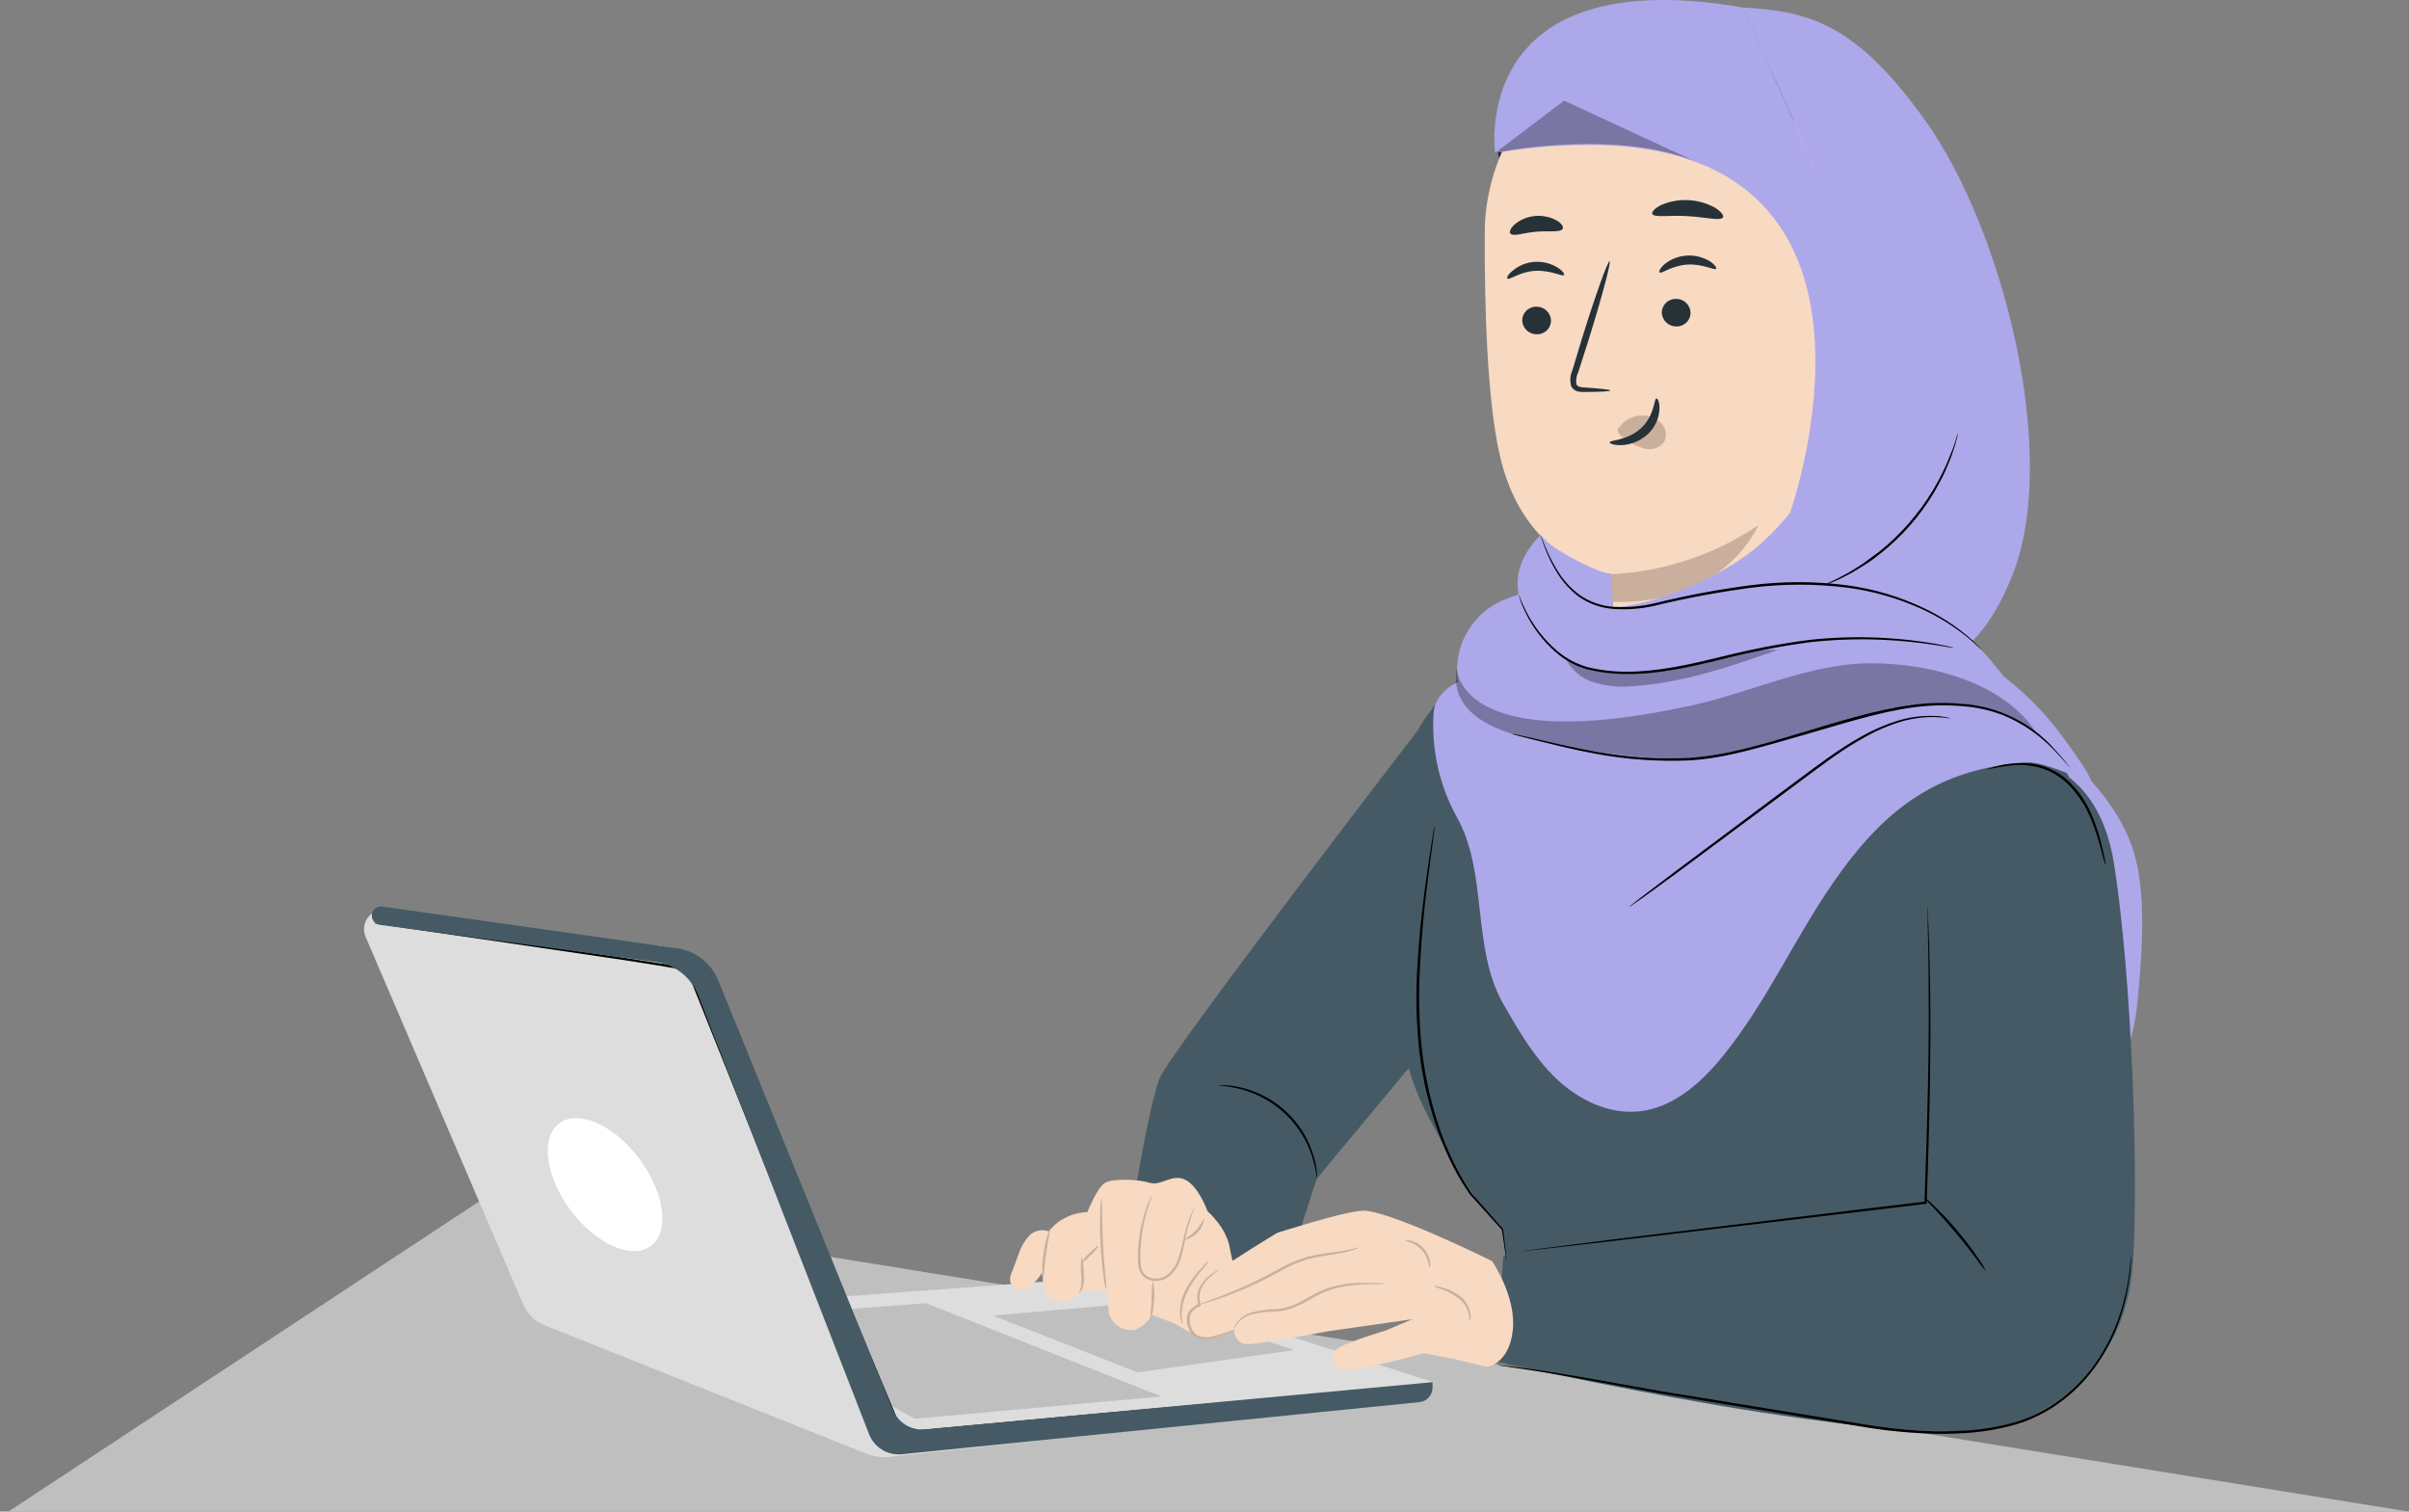 <svg width="204" height="128" viewBox="0 0 204 128" fill="none" xmlns="http://www.w3.org/2000/svg">
<rect x="0" y="0" width="204" height="128" fill="#808080" stroke="none"/>
<path d="M40.706 101.647L204 128H121.176H0.706L40.706 101.647Z" fill="#BFBFBF"/>
<path d="M121.331 117.018L93.716 108.177C93.639 108.154 93.562 108.142 93.479 108.148L71.555 109.773C67.702 100.436 62.874 88.764 60.681 83.434C60.315 82.559 59.724 81.797 58.973 81.224C58.217 80.651 57.325 80.284 56.385 80.166L32.64 77.064C32.357 77.028 32.073 77.07 31.813 77.182C31.553 77.294 31.322 77.471 31.151 77.696C30.98 77.921 30.873 78.192 30.838 78.47C30.802 78.754 30.844 79.037 30.95 79.303L44.318 110.476C44.495 110.89 44.755 111.262 45.086 111.569C45.411 111.877 45.801 112.113 46.226 112.261L73.381 123.099C74.001 123.347 74.675 123.436 75.337 123.359L77.074 123.17C83.09 122.544 111.149 119.471 120.444 118.495C120.592 118.49 120.633 118.602 120.74 118.495C120.846 118.395 121.018 118.052 121.035 117.904C121.053 117.757 121.118 117.727 121.035 117.609C120.947 117.479 121.331 117.018 121.331 117.018Z" fill="#DDDDDD"/>
<path d="M84.096 111.404L96.329 116.203L109.589 114.319L97.392 110.223L84.096 111.404Z" fill="#BFBFBF"/>
<path d="M77.472 120.133L98.338 118.248L78.411 110.347L72.005 110.831L75.391 118.998L77.472 120.133Z" fill="#BFBFBF"/>
<path d="M120.147 117.308L120.005 117.332L119.58 117.385L117.954 117.551L111.921 118.142L92.029 119.997L76.393 121.41H76.328L76.304 121.35L72.841 112.9L71.89 110.536C71.783 110.264 71.701 110.057 71.647 109.915C71.618 109.845 71.594 109.774 71.57 109.697C71.57 109.697 71.606 109.768 71.671 109.904L71.937 110.518L72.93 112.858C73.781 114.885 74.998 117.793 76.464 121.285L76.375 121.226L92.006 119.779L111.921 117.982L117.943 117.468L119.568 117.338L119.993 117.308H120.147Z" fill="black"/>
<path d="M31.642 78.186H31.819L32.345 78.246L34.378 78.511L41.824 79.528C44.968 79.965 48.726 80.497 52.863 81.106L56.048 81.596L56.858 81.732C56.994 81.75 57.136 81.785 57.266 81.815C57.336 81.815 57.407 81.844 57.478 81.862C57.821 81.998 58.134 82.205 58.394 82.465C58.501 82.577 58.583 82.707 58.642 82.849L58.802 83.257C59.653 85.378 60.528 87.571 61.426 89.817C65.013 98.811 68.257 106.954 70.615 112.858C71.779 115.801 72.725 118.188 73.381 119.843C73.694 120.653 73.942 121.303 74.12 121.752C74.202 121.964 74.261 122.124 74.309 122.248C74.332 122.301 74.35 122.36 74.368 122.419C74.338 122.366 74.314 122.313 74.291 122.254L74.084 121.764L73.31 119.878C72.642 118.224 71.685 115.848 70.467 112.911L61.26 89.899C60.356 87.654 59.481 85.455 58.63 83.34L58.471 82.932C58.424 82.814 58.353 82.701 58.264 82.607C58.081 82.412 57.862 82.252 57.62 82.14C57.561 82.11 57.496 82.087 57.431 82.063L57.236 82.016C57.106 81.986 56.976 81.957 56.828 81.939L56.019 81.797L52.833 81.295L41.806 79.67L34.366 78.588L32.339 78.287L31.813 78.204L31.642 78.186Z" fill="black"/>
<path d="M54.152 98.132C56.291 101.004 56.722 104.301 55.121 105.501C53.52 106.701 50.47 105.359 48.325 102.487C46.186 99.615 45.754 96.324 47.356 95.118C48.957 93.907 52.013 95.266 54.152 98.132Z" fill="white"/>
<path d="M181.063 73.666C179.704 65.954 171.176 61.303 168.357 58.738L172.594 64.4C174.763 73.335 175.585 82.548 175.029 91.731C174.97 92.736 175.082 94.083 175.797 94.225C176.057 94.249 176.311 94.166 176.512 94.001C179.012 92.399 180.637 88.723 180.998 84.941C181.358 81.159 181.683 77.235 181.063 73.666Z" fill="#ACA8EA"/>
<path d="M174.814 65.026C174.406 64.252 174.571 61.782 172.379 64.358L172.237 63.389L158.663 52.959L128.412 54.531C125.51 54.714 121.149 59.737 120.062 61.841C119.169 69.647 118.992 76.579 118.992 76.579C118.992 76.579 117.952 85.26 118.992 89.361C120.032 93.463 121.261 94.946 122.869 98.137C124.045 100.318 125.51 102.327 127.23 104.112L128.642 115.074L160.241 117.916L174.707 117.107C174.707 117.107 173.413 95.49 173.413 95.105C173.413 94.928 175.221 90.756 177.16 86.324C180.457 78.742 178.602 72.342 174.814 65.026Z" fill="#455A64"/>
<path d="M95.46 104.342C95.619 104.342 97.197 93.67 98.231 91.247C99.207 88.96 120.067 61.835 120.067 61.835L124.978 77.667L122.874 86.135L111.504 99.81L108.295 109.726L95.46 104.342Z" fill="#455A64"/>
<path d="M179.021 73.14C177.526 63.643 170.127 64.057 170.127 64.057L162.776 76.851V103.302L127.307 106.369L126.651 115.275C126.651 115.275 161.99 123.353 170.157 120.647C175.558 118.856 180.126 114.335 180.623 106.954C181.119 99.567 180.522 82.636 179.021 73.14Z" fill="#455A64"/>
<path d="M111.546 99.798C111.445 99.195 111.309 98.592 111.138 98.001C110.695 96.583 109.891 95.301 108.804 94.284C107.716 93.268 106.393 92.547 104.951 92.192C104.348 92.056 103.745 91.956 103.131 91.885C103.296 91.867 103.467 91.867 103.633 91.885C104.088 91.903 104.543 91.962 104.986 92.062C106.47 92.387 107.835 93.114 108.94 94.154C110.045 95.194 110.848 96.512 111.262 97.972C111.392 98.409 111.475 98.858 111.522 99.313C111.552 99.473 111.558 99.632 111.546 99.798Z" fill="black"/>
<path d="M128.523 106.003C128.576 105.991 128.623 105.979 128.676 105.974L129.125 105.909L130.863 105.678L137.263 104.868L158.372 102.304L163.064 101.742L162.969 101.843C163.241 94.651 163.377 88.31 163.324 83.766C163.324 81.496 163.277 79.676 163.247 78.417C163.247 77.803 163.218 77.318 163.212 76.981V76.609C163.212 76.526 163.212 76.485 163.212 76.479C163.218 76.52 163.218 76.568 163.212 76.609C163.212 76.704 163.212 76.822 163.235 76.975C163.235 77.318 163.277 77.785 163.306 78.417C163.359 79.67 163.418 81.49 163.448 83.766C163.519 88.31 163.424 94.657 163.158 101.849V101.937H163.07L158.378 102.499L137.245 105.004L130.839 105.737L129.096 105.926L128.641 105.974L128.523 106.003Z" fill="black"/>
<path d="M180.466 106.353C180.472 106.407 180.472 106.46 180.466 106.52C180.466 106.633 180.466 106.793 180.443 106.996C180.407 107.609 180.336 108.216 180.234 108.817C180.074 109.775 179.842 110.715 179.539 111.632C179.123 112.846 178.564 114.006 177.874 115.089C177.036 116.411 175.978 117.571 174.741 118.529C173.326 119.63 171.685 120.416 169.937 120.82C168.998 121.047 168.041 121.207 167.078 121.297C166.073 121.386 165.068 121.422 164.064 121.41C161.953 121.368 159.849 121.172 157.768 120.82L145.717 118.839L140.462 117.964L135.884 117.119C133.096 116.595 130.831 116.196 129.261 115.964L127.454 115.696L126.984 115.631C126.931 115.625 126.877 115.613 126.824 115.595H126.984L127.46 115.643C127.87 115.69 128.488 115.756 129.279 115.869C130.854 116.083 133.12 116.458 135.914 116.958L140.485 117.773L145.747 118.63L157.798 120.6C159.872 120.951 161.965 121.154 164.07 121.201C165.092 121.201 166.085 121.172 167.066 121.094C168.017 121.005 168.963 120.85 169.89 120.63C171.614 120.231 173.231 119.464 174.634 118.38C175.859 117.44 176.911 116.298 177.743 115C178.433 113.929 178.998 112.786 179.42 111.584C179.729 110.674 179.979 109.739 180.151 108.793C180.288 108.013 180.365 107.4 180.395 106.984L180.443 106.508C180.448 106.46 180.454 106.407 180.466 106.353Z" fill="black"/>
<path d="M127.567 106.659C127.549 106.606 127.538 106.547 127.532 106.494C127.514 106.37 127.484 106.204 127.455 105.997C127.39 105.542 127.295 104.91 127.183 104.106V104.136L124.494 101.157C123.968 100.413 123.495 99.627 123.076 98.817C122.609 97.895 122.189 96.944 121.835 95.975C121.043 93.782 120.499 91.507 120.21 89.191C119.926 86.685 119.867 84.162 120.038 81.644C120.162 79.328 120.405 77.253 120.629 75.516C120.854 73.778 121.072 72.378 121.226 71.409L121.409 70.298C121.427 70.18 121.445 70.085 121.463 70.008C121.463 69.973 121.474 69.943 121.486 69.908C121.492 69.937 121.492 69.973 121.486 70.008C121.486 70.091 121.486 70.186 121.457 70.298C121.421 70.576 121.374 70.948 121.315 71.421C121.185 72.39 120.996 73.796 120.783 75.54C120.57 77.283 120.381 79.351 120.257 81.668C120.103 84.173 120.162 86.685 120.446 89.173C120.73 91.472 121.262 93.735 122.036 95.922C122.384 96.885 122.792 97.824 123.253 98.734C123.661 99.538 124.128 100.318 124.636 101.063L127.289 104.077L127.508 105.974C127.526 106.181 127.543 106.346 127.561 106.47C127.573 106.529 127.579 106.594 127.567 106.659Z" fill="black"/>
<path d="M168.177 107.646C167.911 107.351 167.662 107.031 167.444 106.701C167.001 106.104 166.38 105.294 165.653 104.425C164.926 103.563 164.241 102.8 163.733 102.262C163.443 101.985 163.171 101.683 162.923 101.37C163.254 101.601 163.555 101.861 163.833 102.156C164.53 102.83 165.192 103.539 165.813 104.289C166.439 105.028 167.018 105.802 167.562 106.606C167.798 106.931 168.005 107.28 168.177 107.646Z" fill="black"/>
<path d="M104.139 105.648C103.838 103.917 102.26 102.564 102.26 102.564C102.26 102.564 101.503 100.454 100.375 99.898C99.246 99.343 98.342 100.454 97.361 100.152C96.38 99.851 94.27 99.774 93.59 100.152C92.911 100.531 92.084 102.634 92.084 102.634C91.398 102.664 90.73 102.841 90.127 103.16C89.613 103.426 89.17 103.805 88.833 104.271C88.538 104.159 88.219 104.135 87.911 104.206C87.604 104.277 87.326 104.443 87.114 104.679C86.7 105.158 86.393 105.719 86.209 106.328L85.672 107.764C85.565 107.983 85.518 108.225 85.536 108.467C85.577 108.668 85.683 108.845 85.843 108.975C85.997 109.105 86.198 109.176 86.398 109.182C86.605 109.182 86.812 109.141 87.001 109.058C87.19 108.975 87.362 108.851 87.498 108.698C87.775 108.426 88.018 108.118 88.225 107.793L88.361 108.733C88.361 108.733 88.585 110.222 89.791 110.311C90.624 110.376 91.522 109.407 91.522 109.407L93.626 109.176L93.927 111.286C94.063 111.694 94.329 112.042 94.684 112.285C95.038 112.527 95.458 112.651 95.889 112.639C96.646 112.639 97.621 111.363 97.621 111.363L99.583 112.113C99.583 112.113 101.84 113.697 102.892 113.171C103.188 113.023 103.424 112.775 103.56 112.474C103.696 112.172 103.731 111.836 103.648 111.511C104.098 111.002 104.452 110.411 104.7 109.779C104.978 108.887 104.458 107.38 104.139 105.648Z" fill="#F8D9C2"/>
<path d="M88.304 108.372C88.221 107.628 88.245 106.871 88.38 106.138C88.451 105.394 88.635 104.661 88.924 103.97C88.983 103.97 88.759 104.957 88.587 106.168C88.416 107.385 88.38 108.372 88.304 108.372Z" fill="#CAB09C"/>
<path d="M91.6 106.393C91.73 106.907 91.789 107.433 91.778 107.959C91.819 108.343 91.784 108.727 91.665 109.094C91.547 109.377 91.382 109.501 91.37 109.466C91.358 109.431 91.453 109.306 91.523 109.058C91.594 108.704 91.606 108.343 91.565 107.983C91.506 107.457 91.518 106.919 91.6 106.393Z" fill="#CAB09C"/>
<path d="M93.003 105.495C93.045 105.536 92.767 105.902 92.383 106.275C91.999 106.647 91.656 106.948 91.609 106.907C91.567 106.866 91.845 106.499 92.229 106.127C92.619 105.755 92.962 105.453 93.003 105.495Z" fill="#CAB09C"/>
<path d="M93.279 101.447C93.326 101.825 93.338 102.209 93.326 102.593C93.326 103.302 93.356 104.277 93.409 105.353C93.468 106.429 93.551 107.404 93.61 108.107C93.669 108.485 93.693 108.869 93.681 109.253C93.569 108.887 93.498 108.509 93.462 108.125C93.362 107.421 93.255 106.446 93.196 105.365C93.137 104.283 93.143 103.302 93.173 102.593C93.173 102.203 93.208 101.819 93.279 101.447Z" fill="#CAB09C"/>
<path d="M101.184 102.25C101.184 102.25 101.095 102.451 100.953 102.817C100.758 103.337 100.599 103.869 100.481 104.407C100.41 104.756 100.327 105.134 100.244 105.536C100.162 105.973 100.043 106.41 99.89 106.824C99.712 107.297 99.417 107.716 99.033 108.041C98.82 108.224 98.572 108.354 98.3 108.419C98.028 108.484 97.745 108.49 97.473 108.425C97.189 108.36 96.935 108.213 96.74 107.994C96.563 107.781 96.45 107.521 96.409 107.243C96.35 106.753 96.344 106.251 96.379 105.76C96.427 104.927 96.551 104.105 96.763 103.302C96.905 102.758 97.083 102.226 97.301 101.712C97.378 101.529 97.437 101.393 97.49 101.304C97.514 101.257 97.538 101.21 97.573 101.168C97.52 101.363 97.461 101.558 97.384 101.748C97.201 102.268 97.041 102.805 96.917 103.343C96.734 104.141 96.622 104.956 96.586 105.778C96.551 106.257 96.569 106.735 96.622 107.214C96.657 107.45 96.752 107.681 96.905 107.864C97.071 108.047 97.29 108.171 97.526 108.23C97.768 108.284 98.016 108.284 98.259 108.224C98.501 108.165 98.72 108.047 98.909 107.888C99.269 107.58 99.553 107.19 99.718 106.753C99.972 105.973 100.185 105.175 100.345 104.371C100.475 103.828 100.652 103.296 100.882 102.782C100.947 102.64 101.018 102.504 101.095 102.374C101.143 102.291 101.178 102.25 101.184 102.25Z" fill="#CAB09C"/>
<path d="M101.978 103.167C101.919 103.616 101.724 104.035 101.411 104.366C101.097 104.697 100.69 104.922 100.246 104.998C100.601 104.762 100.938 104.502 101.257 104.218C101.523 103.887 101.765 103.533 101.978 103.167Z" fill="#CAB09C"/>
<path d="M97.617 108.414C97.752 108.975 97.782 109.56 97.717 110.134C97.693 110.648 97.622 111.156 97.504 111.652V111.682C97.487 111.688 97.475 111.694 97.457 111.694C97.439 111.694 97.421 111.688 97.41 111.682C97.392 111.676 97.38 111.664 97.368 111.652C97.356 111.641 97.35 111.623 97.345 111.605C97.345 111.564 97.345 111.546 97.345 111.546C97.345 111.546 97.345 111.564 97.374 111.582C97.404 111.599 97.433 111.617 97.445 111.582L97.421 111.617C97.421 111.339 97.481 110.766 97.522 110.098C97.504 109.543 97.54 108.975 97.617 108.414Z" fill="#CAB09C"/>
<path d="M102.404 106.736C102.245 106.996 102.062 107.232 101.855 107.451C101.388 107.995 100.98 108.58 100.637 109.206C100.295 109.832 100.1 110.524 100.07 111.233C100.07 111.783 100.165 112.114 100.129 112.119C99.987 111.848 99.916 111.54 99.922 111.233C99.91 110.488 100.094 109.756 100.454 109.1C100.809 108.461 101.252 107.87 101.772 107.345C101.949 107.12 102.162 106.913 102.404 106.736Z" fill="#CAB09C"/>
<path d="M101.569 110.476C101.445 110.021 101.463 109.537 101.628 109.093C101.794 108.65 102.095 108.272 102.491 108.012C103.909 107.007 108.152 104.36 108.241 104.36C108.33 104.36 113.223 102.735 115.279 102.522C117.336 102.309 126.348 106.783 126.348 106.783C126.348 106.783 128.44 109.797 128.103 112.686C127.766 115.576 125.881 115.742 125.881 115.742L123.269 115.103L120.574 114.589C120.574 114.589 114.611 116.25 113.672 115.949C112.732 115.641 112.407 114.625 113.424 114.075C114.44 113.526 117.359 112.657 117.359 112.657L119.605 111.705L112.295 112.751C112.295 112.751 106.113 113.969 105.393 113.797C104.672 113.626 104.559 113.088 104.5 112.58C104.5 112.58 102.012 113.797 101.274 113.13C100.535 112.462 100.21 111.014 101.569 110.476Z" fill="#F8D9C2"/>
<path d="M117.338 108.698C117.155 108.727 116.972 108.739 116.789 108.727C116.44 108.727 115.932 108.727 115.305 108.769C114.578 108.804 113.851 108.905 113.142 109.076C112.723 109.182 112.315 109.33 111.925 109.507C111.517 109.697 111.115 109.915 110.708 110.158C110.294 110.394 109.863 110.601 109.419 110.772C109.006 110.926 108.568 111.02 108.125 111.05C107.398 111.05 106.671 111.133 105.956 111.292C105.489 111.44 105.082 111.724 104.78 112.102C104.68 112.25 104.585 112.409 104.508 112.569C104.508 112.569 104.508 112.515 104.532 112.427C104.573 112.297 104.633 112.173 104.709 112.06C104.999 111.641 105.419 111.322 105.909 111.156C106.63 110.967 107.369 110.867 108.107 110.861C108.988 110.754 109.839 110.453 110.589 109.98C110.997 109.75 111.399 109.513 111.83 109.324C112.232 109.141 112.646 108.999 113.077 108.893C113.798 108.721 114.537 108.633 115.282 108.627C115.914 108.627 116.422 108.627 116.777 108.651C116.966 108.651 117.149 108.668 117.338 108.698Z" fill="#CAB09C"/>
<path d="M115.132 105.619C115.091 105.649 115.044 105.672 114.996 105.69C114.914 105.731 114.778 105.785 114.589 105.844C114.092 105.997 113.584 106.116 113.064 106.192C112.42 106.305 111.64 106.393 110.812 106.6C109.92 106.872 109.063 107.244 108.26 107.717C106.764 108.55 105.198 109.259 103.585 109.839C102.97 110.057 102.462 110.223 102.108 110.323C101.93 110.388 101.741 110.435 101.558 110.465C101.729 110.376 101.901 110.3 102.084 110.246L103.532 109.697C105.122 109.082 106.67 108.361 108.159 107.534C108.98 107.055 109.855 106.677 110.765 106.411C111.516 106.24 112.278 106.116 113.046 106.027C113.554 105.962 114.063 105.867 114.565 105.749C114.754 105.69 114.943 105.649 115.132 105.619Z" fill="#CAB09C"/>
<path d="M121.064 107.362C121.01 107.203 120.969 107.043 120.945 106.877C120.851 106.499 120.662 106.145 120.402 105.855C120.142 105.566 119.811 105.341 119.444 105.199C119.285 105.158 119.125 105.099 118.972 105.028C118.972 105.004 119.173 104.981 119.492 105.057C119.905 105.17 120.272 105.394 120.561 105.713C120.845 106.032 121.028 106.423 121.093 106.848C121.135 107.013 121.123 107.191 121.064 107.362Z" fill="#CAB09C"/>
<path d="M124.436 111.918C124.431 111.688 124.407 111.463 124.377 111.233C124.241 110.707 123.928 110.24 123.491 109.909C123.042 109.584 122.551 109.33 122.025 109.147C121.795 109.088 121.576 108.993 121.375 108.875C121.612 108.881 121.848 108.922 122.067 109.005C122.628 109.147 123.154 109.395 123.621 109.738C124.094 110.098 124.413 110.618 124.519 111.203C124.584 111.452 124.549 111.7 124.436 111.918Z" fill="#CAB09C"/>
<path d="M104.522 112.569C104.422 112.663 104.297 112.734 104.167 112.781C103.831 112.941 103.476 113.077 103.121 113.189C102.873 113.278 102.625 113.343 102.365 113.396C102.058 113.437 101.745 113.408 101.449 113.301C101.284 113.242 101.13 113.148 101.006 113.024C100.882 112.9 100.775 112.752 100.71 112.586C100.545 112.255 100.474 111.877 100.515 111.505C100.557 111.227 100.704 110.973 100.923 110.79C101.112 110.624 101.319 110.488 101.544 110.382L101.49 110.506C101.325 110.004 101.36 109.454 101.597 108.982C101.792 108.627 102.052 108.308 102.365 108.054C102.566 107.888 102.779 107.735 103.003 107.605C103.08 107.551 103.169 107.504 103.257 107.48C103.281 107.51 102.926 107.711 102.448 108.148C102.164 108.408 101.928 108.716 101.75 109.064C101.55 109.502 101.526 110.004 101.685 110.459L101.709 110.536L101.632 110.577C101.248 110.778 100.793 111.068 100.746 111.546C100.71 111.877 100.769 112.208 100.917 112.51C100.97 112.651 101.053 112.775 101.159 112.882C101.266 112.988 101.396 113.071 101.532 113.124C101.792 113.219 102.07 113.254 102.341 113.23C102.59 113.183 102.838 113.13 103.08 113.053C103.529 112.929 103.89 112.799 104.138 112.71C104.262 112.645 104.392 112.598 104.522 112.569Z" fill="#CAB09C"/>
<path d="M126.78 9.606C127.182 7.774 128.145 6.072 129.569 4.66C130.999 3.253 132.837 2.195 134.905 1.593C136.974 0.99 139.19 0.872 141.323 1.238C143.463 1.61 145.448 2.455 147.073 3.696C148.391 4.701 149.473 5.96 150.997 6.728C152.723 7.591 152.947 7.301 154.844 7.821C156.741 8.341 160.464 12.573 160.529 14.28L162.007 21.691C162.054 23.44 159.495 24.563 157.515 24.114C155.536 23.665 154.135 22.17 153.001 20.71C151.866 19.25 150.784 17.667 149.035 16.751C146.134 15.232 142.405 16.006 139.119 16.751C135.833 17.495 132.01 18.133 129.274 16.402C126.939 14.895 126.242 12.058 126.78 9.606Z" fill="#263238"/>
<path d="M125.731 19.67C125.731 13.956 129.093 6.74 134.802 7L152.784 10.41C153.624 10.445 154.415 10.8 155.006 11.391C155.597 11.988 155.946 12.78 155.976 13.619L156.655 56.451H156.779C156.779 56.451 150.533 72.165 138.596 69.216C136.226 68.631 137.981 62.739 137.355 60.156L137.236 60.18C137.213 59.867 137.189 59.577 137.165 59.282C136.817 57.349 136.669 55.387 136.734 53.425C136.486 49.98 136.403 48.556 136.403 48.597C136.403 48.639 129.058 47.823 126.977 38.427C125.937 33.776 125.707 26.023 125.731 19.67Z" fill="#F8D9C2"/>
<path d="M126.608 12.951C126.608 12.951 124.285 -3.365 147.598 0.63L153.851 14.653C153.851 14.653 164.346 30.526 156.782 40.549L151.587 43.415C151.587 43.415 164.582 6.864 126.608 12.951Z" fill="#ACA8EA"/>
<path d="M128.905 27.146C128.923 27.465 129.059 27.761 129.295 27.979C129.526 28.198 129.839 28.31 130.152 28.304C130.306 28.31 130.465 28.281 130.607 28.221C130.749 28.162 130.885 28.08 130.997 27.967C131.109 27.855 131.198 27.725 131.257 27.583C131.316 27.441 131.346 27.288 131.346 27.128C131.328 26.809 131.192 26.514 130.956 26.295C130.725 26.076 130.412 25.964 130.099 25.97C129.945 25.964 129.786 25.994 129.644 26.053C129.502 26.112 129.366 26.195 129.254 26.307C129.141 26.419 129.053 26.549 128.994 26.691C128.935 26.839 128.905 26.992 128.905 27.146Z" fill="#263238"/>
<path d="M127.654 23.594C127.813 23.742 128.694 23.003 130.006 22.932C131.318 22.861 132.317 23.452 132.441 23.287C132.512 23.21 132.334 22.932 131.903 22.654C131.312 22.294 130.626 22.129 129.935 22.176C129.261 22.223 128.617 22.483 128.103 22.921C127.689 23.234 127.571 23.529 127.654 23.594Z" fill="#263238"/>
<path d="M140.721 26.484C140.739 26.803 140.875 27.099 141.111 27.317C141.342 27.536 141.655 27.648 141.968 27.642C142.122 27.648 142.281 27.619 142.423 27.559C142.565 27.5 142.701 27.418 142.813 27.305C142.926 27.199 143.014 27.063 143.073 26.921C143.132 26.779 143.162 26.62 143.162 26.466C143.144 26.147 143.002 25.846 142.772 25.627C142.535 25.408 142.222 25.296 141.903 25.308C141.749 25.308 141.596 25.337 141.454 25.397C141.312 25.456 141.182 25.538 141.07 25.651C140.958 25.757 140.875 25.887 140.816 26.035C140.751 26.177 140.721 26.33 140.721 26.484Z" fill="#263238"/>
<path d="M140.538 23.069C140.697 23.217 141.578 22.478 142.89 22.401C144.202 22.324 145.2 22.927 145.324 22.756C145.39 22.679 145.224 22.401 144.787 22.123C144.196 21.763 143.51 21.597 142.819 21.645C142.139 21.686 141.489 21.94 140.957 22.372C140.579 22.702 140.455 22.998 140.538 23.069Z" fill="#263238"/>
<path d="M136.368 33.067C136.368 32.99 135.558 32.901 134.217 32.812C133.88 32.812 133.561 32.748 133.49 32.523C133.442 32.18 133.496 31.826 133.649 31.518C133.915 30.709 134.193 29.828 134.483 28.918C135.641 25.207 136.45 22.169 136.303 22.122C136.155 22.075 135.085 25.047 133.939 28.753L133.147 31.376C132.958 31.79 132.928 32.257 133.052 32.694C133.106 32.812 133.188 32.913 133.289 32.99C133.389 33.067 133.507 33.126 133.632 33.149C133.821 33.191 134.01 33.203 134.205 33.191C135.546 33.185 136.368 33.138 136.368 33.067Z" fill="#263238"/>
<path d="M136.4 48.621C140.873 48.42 145.199 46.978 148.904 44.467C148.904 44.467 146.097 51.269 136.547 50.961L136.4 48.621Z" fill="#CAB09C"/>
<path d="M137.115 36.188C137.346 35.857 137.653 35.591 138.019 35.419C138.38 35.242 138.782 35.165 139.183 35.183C139.473 35.189 139.763 35.254 140.023 35.378C140.289 35.502 140.525 35.674 140.72 35.886C140.909 36.093 141.027 36.353 141.063 36.631C141.098 36.909 141.045 37.192 140.915 37.441C140.72 37.689 140.454 37.872 140.153 37.967C139.851 38.061 139.526 38.067 139.225 37.978C138.592 37.795 138.002 37.488 137.493 37.074C137.334 36.98 137.198 36.855 137.086 36.708C137.032 36.637 137.003 36.554 136.997 36.465C136.991 36.377 137.015 36.294 137.056 36.217" fill="#CAB09C"/>
<path d="M140.272 33.741C140.059 33.741 140.136 35.165 138.984 36.241C137.831 37.322 136.307 37.257 136.307 37.458C136.307 37.547 136.661 37.712 137.299 37.694C138.133 37.659 138.925 37.328 139.539 36.761C140.13 36.217 140.479 35.467 140.526 34.663C140.556 34.072 140.378 33.723 140.272 33.741Z" fill="#263238"/>
<path d="M139.912 18.105C140.06 18.453 141.36 18.205 142.908 18.3C144.457 18.394 145.727 18.731 145.91 18.4C145.993 18.241 145.757 17.922 145.237 17.591C144.539 17.206 143.771 16.988 142.979 16.947C142.187 16.905 141.395 17.047 140.669 17.36C140.119 17.638 139.871 17.939 139.912 18.105Z" fill="#263238"/>
<path d="M127.904 19.777C128.152 20.06 129.038 19.7 130.12 19.617C131.201 19.534 132.147 19.7 132.33 19.375C132.418 19.215 132.253 18.926 131.833 18.672C131.272 18.364 130.634 18.234 130.001 18.288C129.363 18.347 128.76 18.589 128.27 18.997C127.898 19.328 127.797 19.641 127.904 19.777Z" fill="#263238"/>
<path d="M163.048 10.221C157.145 1.948 153.144 0.943 147.595 0.636L155.307 17.933C156.465 20.716 158.055 24.097 158.303 27.099C158.592 30.656 157.363 33.641 155.708 36.802C153.729 40.602 151.554 44.224 148.144 46.825C144.74 49.425 137.153 52.693 133.217 51.009L138.707 54.082L151.826 54.129L167.108 54.188C167.108 54.188 168.893 52.622 170.465 48.58C174.412 38.439 169.631 19.446 163.048 10.221Z" fill="#ACA8EA"/>
<path d="M173.934 64.11C173.934 64.11 170.648 57.361 166.352 53.65C162.062 49.939 159.426 49.974 153.304 50.494C147.181 51.014 138.618 51.978 136.586 51.464L136.396 48.621C135.392 48.521 131.261 46.511 130.457 45.294C128.921 46.866 128.253 48.544 128.602 50.323L127.597 50.701C126.12 51.245 124.89 52.309 124.146 53.697C123.401 55.086 123.2 56.699 123.567 58.23C123.945 59.69 124.867 60.588 126.723 60.907C134.068 62.178 153.717 56.865 159.633 56.847C165.548 56.835 173.934 64.11 173.934 64.11Z" fill="#ACA8EA"/>
<path d="M126.06 60.842C126.231 60.836 126.403 60.848 126.574 60.872C126.905 60.901 127.384 60.954 128.034 61.002C129.824 61.144 131.621 61.173 133.417 61.09C136.076 60.954 138.718 60.594 141.318 60.021C142.79 59.702 144.32 59.312 145.892 58.856L150.738 57.355C154.065 56.345 157.398 55.654 160.447 55.955C163.136 56.203 165.731 57.031 168.065 58.39C169.631 59.306 171.043 60.458 172.261 61.805C172.592 62.172 172.899 62.55 173.188 62.952C173.295 63.082 173.389 63.218 173.478 63.36C173.348 63.247 173.236 63.117 173.135 62.975C172.928 62.71 172.597 62.343 172.166 61.882C169.069 58.638 164.897 56.629 160.424 56.239C157.434 55.961 154.154 56.646 150.844 57.651C149.184 58.147 147.571 58.679 145.993 59.14C144.415 59.601 142.872 59.979 141.395 60.293C138.777 60.86 136.112 61.197 133.435 61.297C131.633 61.356 129.824 61.291 128.034 61.096C127.401 61.031 126.911 60.96 126.58 60.907C126.397 60.895 126.225 60.878 126.06 60.842Z" fill="#263238"/>
<path d="M174.291 61.888C166.88 52.25 152.662 48.568 141.499 53.39L129.727 55.89C126.618 56.428 121.637 57.438 121.406 60.316C121.194 63.366 121.855 66.409 123.315 69.092C126.051 73.855 124.568 80.243 127.304 85.012C128.598 87.264 129.916 89.551 131.795 91.341C133.68 93.132 136.239 94.385 138.816 94.107C141.688 93.8 144.046 91.702 145.872 89.456C149.808 84.628 152.26 78.766 155.942 73.749C159.623 68.731 163.967 65.038 171.708 64.559C173.115 64.471 177.121 66.344 177.121 66.344C177.234 65.777 174.639 62.343 174.291 61.888Z" fill="#ACA8EA"/>
<g opacity="0.3">
<path d="M158.435 56.162C153.317 56.162 148.288 58.62 143.324 59.719C123.368 64.11 123.368 56.587 123.368 56.587C122.741 60.121 126.063 61.746 129.561 62.562C136.233 64.104 143.366 64.931 148.182 63.395C152.065 62.178 156.113 61.273 160.031 60.145C163.949 59.022 169.592 59.447 172.559 62.237C169.9 57.864 163.559 56.15 158.435 56.162Z" fill="black"/>
</g>
<g opacity="0.3">
<path d="M132.505 55.618C132.742 56.144 133.09 56.605 133.528 56.983C133.959 57.361 134.473 57.639 135.023 57.799C136.128 58.118 137.286 58.218 138.427 58.088C142.599 57.805 146.611 56.41 150.559 55.033C147.403 54.927 144.342 56.026 141.245 56.658C138.149 57.291 134.656 57.332 132.139 55.441" fill="black"/>
</g>
<path d="M175.287 64.979C175.287 64.979 175.251 64.949 175.192 64.89L174.944 64.606C174.731 64.352 174.4 63.992 173.963 63.537C172.74 62.248 171.262 61.232 169.626 60.552C168.479 60.121 167.279 59.861 166.062 59.784C164.662 59.672 163.255 59.713 161.866 59.92C158.917 60.328 155.803 61.362 152.5 62.302C149.196 63.241 146.041 64.228 143.038 64.388C140.391 64.5 137.744 64.311 135.143 63.826C132.927 63.419 131.16 62.952 129.937 62.644L128.531 62.29L128.17 62.189L128.046 62.148C128.087 62.142 128.135 62.142 128.176 62.148L128.542 62.225L129.955 62.544C131.172 62.822 132.951 63.265 135.167 63.655C137.755 64.122 140.391 64.299 143.021 64.175C145.987 64.009 149.149 63.07 152.435 62.083C155.72 61.096 158.858 60.103 161.831 59.707C163.237 59.506 164.656 59.471 166.068 59.595C167.581 59.684 169.064 60.068 170.429 60.736C171.794 61.397 173.012 62.331 174.01 63.472C174.442 63.938 174.761 64.305 174.962 64.565L175.192 64.86L175.287 64.979Z" fill="black"/>
<path d="M167.837 55.051C167.808 55.033 167.778 55.009 167.755 54.98L167.518 54.767C167.317 54.572 167.004 54.3 166.602 53.957C165.432 53.012 164.15 52.214 162.785 51.588C160.758 50.66 158.607 50.039 156.397 49.756C153.69 49.419 150.948 49.425 148.241 49.773C145.535 50.134 142.846 50.63 140.187 51.274C139.011 51.552 137.805 51.647 136.6 51.558C135.542 51.481 134.525 51.109 133.662 50.494C132.971 49.968 132.38 49.324 131.919 48.586C131.57 48.036 131.269 47.457 131.015 46.86C130.808 46.37 130.672 45.974 130.578 45.708L130.483 45.4C130.471 45.365 130.459 45.329 130.459 45.294C130.459 45.294 130.483 45.329 130.507 45.394C130.53 45.459 130.578 45.572 130.619 45.696C130.72 45.956 130.873 46.34 131.092 46.83C131.358 47.416 131.665 47.983 132.02 48.52C132.481 49.236 133.071 49.862 133.751 50.37C134.596 50.961 135.589 51.31 136.617 51.381C137.799 51.458 138.987 51.357 140.139 51.079C142.799 50.423 145.493 49.915 148.212 49.561C150.936 49.206 153.696 49.206 156.42 49.561C158.648 49.862 160.811 50.5 162.844 51.458C164.215 52.102 165.491 52.917 166.65 53.892C166.963 54.158 167.264 54.442 167.548 54.737L167.766 54.968C167.814 55.021 167.843 55.045 167.837 55.051Z" fill="black"/>
<path d="M165.441 54.85H165.341L165.039 54.803L163.881 54.614C162.463 54.395 161.033 54.254 159.603 54.183C157.475 54.076 155.342 54.147 153.226 54.383C150.638 54.732 148.073 55.234 145.544 55.891C142.849 56.541 140.225 57.108 137.796 57.072C136.65 57.078 135.503 56.942 134.392 56.665C133.423 56.393 132.525 55.902 131.763 55.24C130.669 54.289 129.783 53.119 129.157 51.813C128.92 51.34 128.731 50.844 128.595 50.33C128.613 50.359 128.631 50.389 128.642 50.424L128.755 50.708C128.855 50.962 129.009 51.322 129.239 51.772C129.889 53.048 130.782 54.188 131.869 55.122C132.62 55.761 133.5 56.227 134.446 56.493C135.545 56.759 136.674 56.889 137.808 56.877C140.213 56.877 142.814 56.34 145.52 55.684C148.055 55.022 150.632 54.52 153.232 54.183C155.36 53.952 157.499 53.899 159.632 54.023C161.068 54.106 162.498 54.271 163.917 54.519C164.419 54.614 164.803 54.691 165.069 54.75L165.364 54.821C165.412 54.833 165.441 54.85 165.441 54.85Z" fill="black"/>
<path d="M165.816 36.63C165.781 36.861 165.728 37.091 165.663 37.31C165.598 37.576 165.521 37.842 165.426 38.096C165.32 38.403 165.219 38.752 165.054 39.118C164.894 39.485 164.735 39.904 164.516 40.336C164.297 40.767 164.061 41.204 163.795 41.671C162.607 43.669 161.065 45.424 159.245 46.866C158.819 47.191 158.435 47.504 158.027 47.752C157.62 48.006 157.253 48.243 156.905 48.444C156.55 48.645 156.225 48.804 155.941 48.946C155.699 49.076 155.445 49.188 155.191 49.283C154.978 49.383 154.759 49.46 154.535 49.525C154.736 49.401 154.943 49.295 155.155 49.206C155.356 49.111 155.605 48.993 155.888 48.84C156.166 48.68 156.491 48.532 156.828 48.314C157.165 48.095 157.549 47.882 157.927 47.604C158.311 47.327 158.713 47.031 159.144 46.712C160.935 45.27 162.46 43.527 163.653 41.565C163.919 41.104 164.179 40.672 164.38 40.253C164.581 39.827 164.788 39.443 164.936 39.065C165.083 38.693 165.213 38.362 165.343 38.06C165.468 37.765 165.544 37.499 165.609 37.286C165.663 37.074 165.728 36.849 165.816 36.63Z" fill="black"/>
<path d="M165.198 60.83C165.086 60.83 164.98 60.818 164.868 60.8L164.46 60.747C164.306 60.73 164.123 60.747 163.922 60.718C162.776 60.688 161.629 60.865 160.542 61.244C159.791 61.498 159.064 61.811 158.361 62.177C157.557 62.603 156.771 63.07 156.021 63.572C154.419 64.642 152.747 65.948 150.956 67.266L141.797 74.067L139.001 76.094L138.233 76.62C138.145 76.691 138.056 76.75 137.955 76.798C138.032 76.721 138.115 76.65 138.204 76.585L138.948 76.006L141.702 73.914L150.838 67.088C152.635 65.77 154.307 64.464 155.926 63.401C156.689 62.892 157.481 62.431 158.296 62.006C159.011 61.645 159.75 61.338 160.512 61.09C161.617 60.724 162.776 60.57 163.94 60.629C164.141 60.629 164.324 60.647 164.477 60.676L164.885 60.747C164.992 60.771 165.098 60.8 165.198 60.83Z" fill="black"/>
<path d="M178.302 73.281C178.225 73.098 178.166 72.903 178.124 72.708C178.03 72.336 177.888 71.798 177.693 71.142C177.474 70.368 177.196 69.618 176.86 68.891C176.452 68.004 175.896 67.195 175.217 66.497C174.537 65.794 173.692 65.28 172.758 65.008C171.99 64.801 171.186 64.73 170.395 64.801C169.662 64.884 168.929 65.008 168.208 65.174C168.249 65.144 168.297 65.121 168.35 65.109C168.444 65.073 168.592 65.02 168.758 64.973C169.29 64.813 169.833 64.707 170.383 64.654C171.198 64.559 172.026 64.612 172.818 64.819C173.787 65.091 174.673 65.623 175.376 66.344C176.074 67.059 176.641 67.892 177.049 68.808C177.38 69.547 177.651 70.315 177.858 71.101C178.036 71.769 178.148 72.318 178.225 72.691C178.266 72.886 178.29 73.081 178.302 73.281Z" fill="black"/>
<path d="M121.309 117.036V117.509C121.309 118.135 120.83 118.667 120.204 118.726L76.367 123.141C75.167 123.259 74.038 122.568 73.601 121.451L59.117 84.268C58.526 82.749 57.161 81.673 55.547 81.461L32.163 78.311C31.608 78.234 31.306 77.62 31.596 77.135C31.756 76.863 32.063 76.715 32.376 76.763L57.314 80.291C58.892 80.515 60.234 81.561 60.831 83.033L75.616 119.382C76.059 120.476 77.17 121.149 78.346 121.037L121.309 117.036Z" fill="#455A64"/>
<path d="M132.453 8.519L143.853 13.808C138.468 11.373 130.113 12.222 126.609 12.951L132.453 8.519Z" fill="black" fill-opacity="0.3"/>
</svg>
